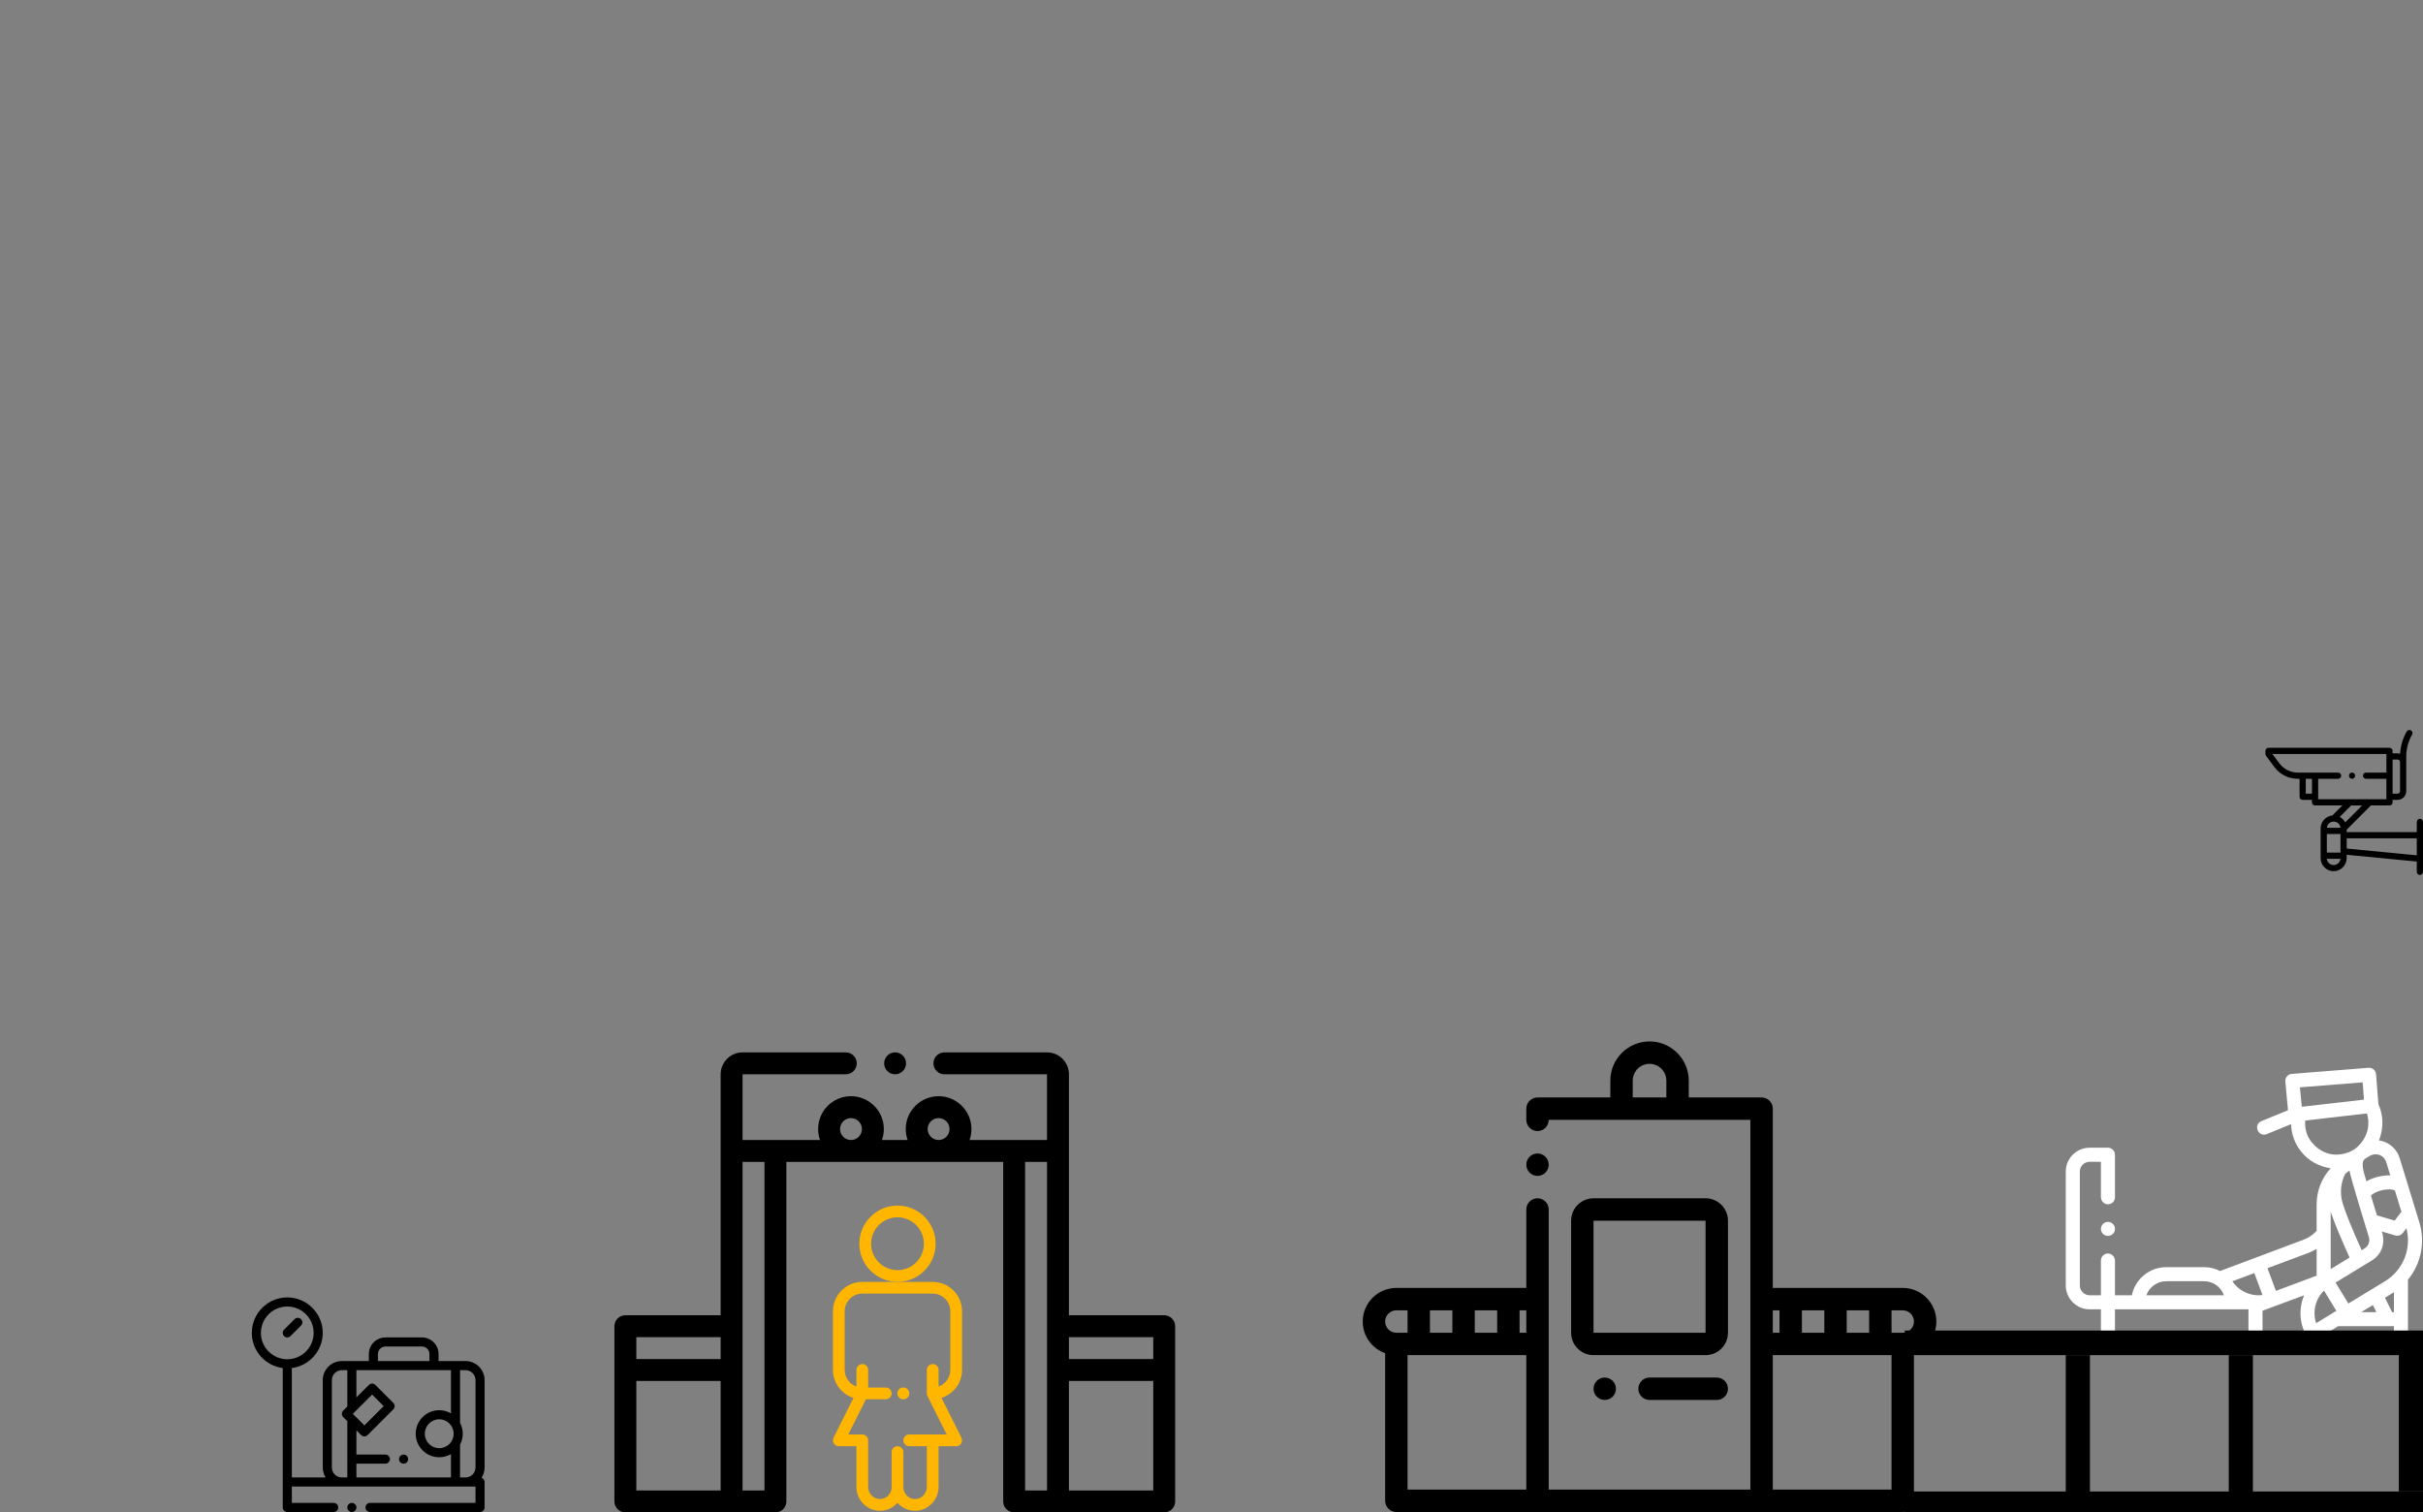 <?xml version="1.0" encoding="utf-8"?>
<svg viewBox="0 0 500 312" xmlns="http://www.w3.org/2000/svg">
  <rect x="0" y="0" width="500" height="312" fill="#808080" stroke="none"/>
  <path d="M 59.946 275.703 L 62.119 273.53 C 62.485 273.163 62.485 272.569 62.119 272.203 C 61.752 271.836 61.159 271.836 60.792 272.203 L 58.619 274.376 C 58.252 274.742 58.252 275.336 58.619 275.703 C 58.802 275.886 59.042 275.978 59.283 275.978 C 59.522 275.978 59.762 275.886 59.946 275.703 Z M 59.946 275.703" style=""/>
  <path d="M 100 284.795 C 100 282.623 98.233 280.855 96.06 280.855 L 90.495 280.855 L 90.495 279.402 C 90.495 277.514 88.958 275.978 87.07 275.978 L 79.535 275.978 C 77.646 275.978 76.111 277.514 76.111 279.402 L 76.111 280.855 L 70.544 280.855 C 68.372 280.855 66.604 282.623 66.604 284.795 L 66.604 302.807 C 66.604 303.563 66.819 304.27 67.19 304.871 L 60.221 304.871 L 60.221 282.294 C 63.813 281.832 66.599 278.756 66.599 275.04 C 66.599 271.005 63.317 267.722 59.283 267.722 C 55.248 267.722 51.965 271.005 51.965 275.04 C 51.965 278.756 54.751 281.832 58.344 282.294 L 58.344 311.062 C 58.344 311.58 58.764 312 59.283 312 L 68.856 312 C 69.374 312 69.794 311.58 69.794 311.062 C 69.794 310.544 69.374 310.124 68.856 310.124 L 60.221 310.124 L 60.221 306.746 L 98.119 306.746 L 98.119 310.124 L 76.361 310.124 C 75.842 310.124 75.423 310.544 75.423 311.062 C 75.423 311.58 75.842 312 76.361 312 L 99.057 312 C 99.575 312 99.995 311.58 99.995 311.062 L 99.995 305.809 C 99.995 305.403 99.737 305.059 99.378 304.928 C 99.771 304.315 100 303.587 100 302.807 Z M 93.616 295.849 C 93.616 297.492 92.28 298.828 90.637 298.828 C 88.995 298.828 87.659 297.492 87.659 295.849 C 87.659 294.207 88.995 292.871 90.637 292.871 C 92.28 292.871 93.616 294.207 93.616 295.849 Z M 93.059 291.644 C 92.345 291.232 91.519 290.995 90.637 290.995 C 87.961 290.995 85.783 293.172 85.783 295.849 C 85.783 298.526 87.961 300.704 90.637 300.704 C 91.519 300.704 92.345 300.467 93.059 300.055 L 93.059 304.871 L 73.546 304.871 L 73.546 302.025 L 79.528 302.025 C 80.045 302.025 80.466 301.605 80.466 301.087 C 80.466 300.569 80.045 300.149 79.528 300.149 L 73.546 300.149 L 73.546 295.136 L 74.532 296.122 C 74.716 296.305 74.956 296.397 75.196 296.397 C 75.436 296.397 75.677 296.305 75.859 296.122 L 81.166 290.815 C 81.342 290.64 81.441 290.401 81.441 290.152 C 81.441 289.904 81.342 289.664 81.166 289.489 L 77.452 285.774 C 77.085 285.408 76.491 285.408 76.125 285.774 L 73.546 288.353 L 73.546 282.732 L 93.059 282.732 Z M 72.808 291.744 L 76.788 287.764 L 79.176 290.152 L 75.196 294.132 Z M 77.986 279.402 C 77.986 278.548 78.681 277.854 79.535 277.854 L 87.07 277.854 C 87.924 277.854 88.618 278.548 88.618 279.402 L 88.618 280.855 L 77.986 280.855 Z M 53.841 275.04 C 53.841 272.039 56.282 269.598 59.283 269.598 C 62.282 269.598 64.723 272.039 64.723 275.04 C 64.723 278.039 62.282 280.48 59.283 280.48 C 56.282 280.48 53.841 278.039 53.841 275.04 Z M 68.481 302.807 L 68.481 284.795 C 68.481 283.657 69.406 282.732 70.544 282.732 L 71.67 282.732 L 71.67 290.08 C 71.67 290.127 71.675 290.173 71.682 290.218 L 70.818 291.081 C 70.642 291.257 70.544 291.495 70.544 291.744 C 70.544 291.993 70.642 292.231 70.818 292.407 L 71.67 293.26 L 71.67 304.871 L 70.544 304.871 C 69.406 304.871 68.481 303.945 68.481 302.807 Z M 94.935 304.871 L 94.935 298.21 C 94.935 298.178 94.933 298.145 94.93 298.114 C 95.288 297.437 95.492 296.666 95.492 295.849 C 95.492 295.036 95.29 294.268 94.935 293.594 L 94.935 282.732 L 96.06 282.732 C 97.198 282.732 98.124 283.657 98.124 284.795 L 98.124 302.807 C 98.124 303.945 97.198 304.871 96.06 304.871 Z M 94.935 304.871" style=""/>
  <path d="M 83.28 300.149 C 83.032 300.149 82.791 300.248 82.616 300.424 C 82.442 300.598 82.342 300.839 82.342 301.087 C 82.342 301.334 82.442 301.576 82.616 301.75 C 82.791 301.925 83.033 302.025 83.28 302.025 C 83.527 302.025 83.768 301.925 83.943 301.75 C 84.118 301.576 84.218 301.334 84.218 301.087 C 84.218 300.839 84.118 300.598 83.943 300.424 C 83.769 300.248 83.527 300.149 83.28 300.149 Z M 83.28 300.149" style=""/>
  <path d="M 72.609 310.124 C 72.362 310.124 72.12 310.224 71.944 310.398 C 71.77 310.573 71.67 310.815 71.67 311.062 C 71.67 311.308 71.77 311.55 71.944 311.725 C 72.12 311.899 72.361 312 72.609 312 C 72.855 312 73.097 311.899 73.272 311.725 C 73.446 311.55 73.547 311.308 73.547 311.062 C 73.547 310.815 73.446 310.573 73.272 310.398 C 73.097 310.224 72.855 310.124 72.609 310.124 Z M 72.609 310.124" style=""/>
  <g transform="matrix(0.145, 0, 0, 0.145, 426.286, 213.135)" style="">
    <path d="m60 268.96c5.51 0 10 4.49 10 10 0 5.511-4.49 10-10 10s-10-4.489-10-10c0-5.51 4.49-10 10-10zm443.159.576-27.935-91.279c-3.853-12.752-15.3-23.413-29.553-25.23 7.892-19.812 5.413-37.78-.736-51.451l-3.347-42.72c-.432-5.511-5.253-9.626-10.763-9.187l-109.195 8.689c-5.555.443-9.676 5.341-9.163 10.889l3.778 40.852-37.601 15.363c-12.424 5.076-4.86 23.59 7.564 18.514l34.432-14.069c.339 13.707 5.02 27.041 13.636 38.143 10.547 13.591 25.712 22.305 42.745 24.578-12.78 13.859-20.021 32.23-20.021 51.169v38.019c-5.233 5.608-11.699 9.94-18.876 12.621l-118.552 44.445c-6.832-3.509-14.572-5.491-22.766-5.491h-53.806c-24.147 0-44.35 17.205-48.995 40h-24.005v-49.077c0-5.321-4.005-9.974-9.314-10.33-5.819-.39-10.676 4.231-10.686 9.958v.02 49.431h-16c-7.7-.01-13.99-6.29-14-14v-162c.01-7.71 6.3-13.99 14-14h16v50.219c0 5.326 4.015 9.981 9.329 10.329 5.823.378 10.671-4.249 10.671-9.981v-60.57c0-5.523-4.477-10-10-10h-26c-18.778 0-34 15.222-34 34v162c0 18.778 15.222 34 34 34h16v44c0 11.046 8.954 20 20 20h190c11.046 0 20-8.954 20-20v-42.006l59.185-21.969c-1.377 3.263-2.5 6.664-3.35 10.179-4.081 16.874-1.361 34.269 7.616 49.007 3.665 6.017 10.546 5.337 13.549 3.452v11.337c0 5.522 4.478 10 10 10h110c5.522 0 10-4.478 10-10v-96.206c18.339-22.298 24.982-52.817 16.159-81.648zm-360.159 83.854h53.807c13.037 0 24.159 8.36 28.286 20h-110.379c4.127-11.64 15.249-20 28.286-20zm117 84-189.999.013s-.001-.004-.001-.013v-44h190zm-4.237-68.052c-7.71-3.519-14.106-8.996-18.643-15.849l31.187-11.642 11.642 31.186c-8.149 1.063-16.478-.178-24.186-3.695zm212.631-145.055 9.27 30.289-9.696 12.572-25.105-7.439c-2.683-8.815-5.786-18.982-8.55-27.965 1.037-1.831 6.516-5.779 16.1-7.891 9.69-2.137 16.364-.803 17.981.434zm-36.99-48.442c9.241-6.257 21.273-2.584 24.695 8.27l5.688 18.586c-4.631-.094-10.307.438-15.681 1.622-7.109 1.567-13.242 3.959-18.177 6.956-3.366-10.866-8.237-25.515-3.286-30.936 1.845-2.02 4.158-2.736 6.761-4.498zm-6.136 130.848-4.184 2.554c-13.52-29.919-22.558-52.227-26.896-66.403-4.308-14.075-3.107-28.952 3.359-42.099 1.645-1.361 3.698-2.991 6.14-4.875 1.197 8.929 27.51 94.241 27.672 94.776 1.871 6.116-.633 12.715-6.091 16.047zm-89.401-201.543-2.61-27.651 89.229-7.111 1.885 24.594zm14.211 50.643c-7.264-8.677-10.188-19.973-9.311-31.074l87.778-10.085c5.583 17.671-.127 36.567-15.329 49.121-10.624 8.774-40.41 19.188-63.138-7.962zm26.922 98.888c5.186 15.281 14.201 37.102 26.884 65.067l-26.884 16.414zm-77.916 112.428-12.041-32.253 58.076-21.68c4.147-1.549 8.125-3.489 11.881-5.784v38.095zm57.192 45.968c-2.646-7.899-3.021-16.429-1.002-24.777 2.018-8.344 6.246-15.754 12.202-21.57l17.596 28.822zm110.724 24.317h-90v-13.517l10.652-6.483h79.348zm-46.486-40 16.568-10.083c1.626 3.333 3.274 6.697 4.938 10.083zm46.486 0h-2.68c-3.427-6.929-6.799-13.794-10.079-20.526l12.76-7.766v28.292zm-12.637-44.013-52.206 31.772-18.198-29.808 51.729-31.582c13.059-7.974 19.755-23.074 14.154-41.126l19.016 5.635c5.108 1.316 8.834-.984 10.76-3.481l5.177-6.713c7.597 28.972-4.656 59.615-30.432 75.303z" style="fill: rgb(255, 255, 255);"/>
  </g>
  <g transform="matrix(0.226, 0, 0, 0.226, 126.788, 206.763)" style="">
    <path d="m246.29 56c0-5.51 4.48-10 10-10 5.51 0 9.99 4.49 9.99 10s-4.48 10-9.99 10c-5.52 0-10-4.49-10-10zm265.71 240v160c0 5.522-4.477 10-10 10h-137c-5.523 0-10-4.478-10-10v-310h-198v310c0 5.522-4.477 10-10 10h-137c-5.523 0-10-4.478-10-10v-160c0-5.522 4.477-10 10-10h87v-220c0-5.34 2.08-10.37 5.86-14.141 3.77-3.779 8.8-5.859 14.14-5.859h94.29c5.51 0 9.99 4.49 9.99 10s-4.48 10-9.99 10h-94.29v60h70.714c-1.11-3.129-1.714-6.495-1.714-10 0-16.542 13.458-30 30-30s30 13.458 30 30c0 3.505-.604 6.871-1.714 10h23.428c-1.11-3.129-1.714-6.495-1.714-10 0-16.542 13.458-30 30-30s30 13.458 30 30c0 3.505-.604 6.871-1.714 10h70.714v-60h-93.71c-5.52 0-10-4.48-10-10 0-5.51 4.48-10 10-10h93.71c5.35 0 10.37 2.08 14.14 5.859 3.78 3.771 5.86 8.801 5.86 14.141v220h87c5.523 0 10 4.478 10 10zm-97 10v20h77v-20zm-119-180c5.514 0 10-4.486 10-10s-4.486-10-10-10-10 4.486-10 10 4.486 10 10 10zm-80 0c5.514 0 10-4.486 10-10s-4.486-10-10-10-10 4.486-10 10 4.486 10 10 10zm-196 180v20h77v-20zm0 140h77v-100h-77zm117-300h-20v300h20zm238 300h20v-300h-20zm117 0v-100h-77v100z"/>
  </g>
  <g transform="matrix(0.123, 0, 0, 0.123, 153.716, 248.771)" style="">
    <g>
      <path d="M265.85,325.069c-2.64,0-5.21-1.06-7.08-2.92c-1.86-1.859-2.92-4.439-2.92-7.069c0-2.641,1.06-5.21,2.92-7.08 c1.87-1.86,4.44-2.92,7.08-2.92c2.63,0,5.21,1.06,7.07,2.92c1.86,1.87,2.93,4.439,2.93,7.08c0,2.63-1.069,5.2-2.93,7.069 C271.05,324.01,268.48,325.069,265.85,325.069z" style="fill: rgb(255, 182, 0);"/>
    </g>
  </g>
  <g transform="matrix(0.123, 0, 0, 0.123, 153.716, 248.771)" style="">
    <g>
      <path d="M256,0c-35.29,0-64,28.71-64,64s28.71,64,64,64s64-28.71,64-64S291.289,0,256,0z M256,108.307 c-24.431,0-44.308-19.876-44.308-44.308S231.569,19.692,256,19.692S300.307,39.569,300.307,64S280.432,108.307,256,108.307z" style="fill: rgb(255, 182, 0);"/>
    </g>
  </g>
  <g transform="matrix(0.123, 0, 0, 0.123, 153.716, 248.771)" style="">
    <g>
      <path d="M364.307,275.692V177.23c0-27.146-22.085-49.231-49.231-49.231H256h-59.077c-27.146,0-49.231,22.085-49.231,49.231v98.461 c0,21.993,14.495,40.664,34.435,46.959l-33.395,66.79c-1.526,3.052-1.363,6.677,0.431,9.579c1.794,2.903,4.963,4.67,8.376,4.67 h29.538v68.258c0,21.532,17.205,39.492,38.351,40.036c0.349,0.009,0.7,0.014,1.048,0.014c10.332,0,20.052-3.946,27.472-11.177 c0.715-0.696,1.398-1.414,2.052-2.152c0.661,0.746,1.353,1.472,2.075,2.175c7.686,7.478,17.834,11.443,28.564,11.139 c21.11-0.578,38.285-18.515,38.285-39.983v-68.309h29.538c3.413,0,6.582-1.766,8.376-4.67c1.793-2.903,1.956-6.527,0.431-9.579 l-33.395-66.79C349.813,316.355,364.307,297.685,364.307,275.692z M344.615,275.692c0,12.835-8.232,23.78-19.692,27.845v-27.845 c0-5.438-4.409-9.846-9.846-9.846c-5.437,0-9.846,4.408-9.846,9.846v39.385c0,0.186,0.018,0.369,0.028,0.552 c0.006,0.109,0.007,0.219,0.017,0.328c0.034,0.388,0.088,0.771,0.166,1.145c0.001,0.004,0.002,0.008,0.003,0.011 c0.079,0.376,0.185,0.741,0.306,1.101c0.029,0.084,0.061,0.166,0.092,0.25c0.107,0.293,0.228,0.58,0.362,0.86 c0.025,0.051,0.04,0.105,0.066,0.156l32.26,64.521h-23.453h-39.385c-5.437,0-9.846,4.408-9.846,9.846 c0,5.438,4.409,9.846,9.846,9.846h29.538V472c0,10.904-8.583,20.009-19.133,20.299c-5.39,0.136-10.449-1.83-14.291-5.569 c-3.843-3.741-5.961-8.753-5.961-14.115v-59.077c0-5.438-4.409-9.846-9.846-9.846c-5.437,0-9.846,4.408-9.846,9.846v59.077 c0,5.356-2.113,10.365-5.95,14.105c-3.836,3.738-8.933,5.718-14.268,5.581c-10.568-0.272-19.167-9.401-19.167-20.35v-78.104 c0-5.438-4.409-9.846-9.846-9.846H173.47l29.538-59.077h33.299c5.437,0,9.846-4.408,9.846-9.846c0-5.438-4.409-9.846-9.846-9.846 h-29.538v-29.538c0-5.438-4.409-9.846-9.846-9.846c-5.437,0-9.846,4.408-9.846,9.846v27.845 c-11.46-4.065-19.692-15.008-19.692-27.845V177.23c0-16.287,13.251-29.538,29.538-29.538h118.154 c16.287,0,29.538,13.251,29.538,29.538V275.692z" style="fill: rgb(255, 182, 0);"/>
    </g>
  </g>
  <g transform="matrix(0.193, 0, 0, 0.193, 42.118, 213.178)" style=""/>
  <g transform="matrix(0.193, 0, 0, 0.193, 42.118, 213.178)" style=""/>
  <g transform="matrix(0.193, 0, 0, 0.193, 42.118, 213.178)" style=""/>
  <g transform="matrix(0.193, 0, 0, 0.193, 42.118, 213.178)" style=""/>
  <g transform="matrix(0.193, 0, 0, 0.193, 42.118, 213.178)" style=""/>
  <g transform="matrix(0.193, 0, 0, 0.193, 42.118, 213.178)" style=""/>
  <g transform="matrix(0.193, 0, 0, 0.193, 42.118, 213.178)" style=""/>
  <g transform="matrix(0.193, 0, 0, 0.193, 42.118, 213.178)" style=""/>
  <g transform="matrix(0.193, 0, 0, 0.193, 42.118, 213.178)" style=""/>
  <g transform="matrix(0.193, 0, 0, 0.193, 42.118, 213.178)" style=""/>
  <g transform="matrix(0.193, 0, 0, 0.193, 42.118, 213.178)" style=""/>
  <g transform="matrix(0.193, 0, 0, 0.193, 42.118, 213.178)" style=""/>
  <g transform="matrix(0.193, 0, 0, 0.193, 42.118, 213.178)" style=""/>
  <g transform="matrix(0.193, 0, 0, 0.193, 42.118, 213.178)" style=""/>
  <g transform="matrix(0.193, 0, 0, 0.193, 42.118, 213.178)" style=""/>
  <g transform="matrix(0.171, 0, 0, 0.171, 304.992, 243.104)" style=""/>
  <g transform="matrix(0.171, 0, 0, 0.171, 304.992, 243.104)" style=""/>
  <g transform="matrix(0.171, 0, 0, 0.171, 304.992, 243.104)" style=""/>
  <g transform="matrix(0.171, 0, 0, 0.171, 304.992, 243.104)" style=""/>
  <g transform="matrix(0.171, 0, 0, 0.171, 304.992, 243.104)" style=""/>
  <g transform="matrix(0.171, 0, 0, 0.171, 304.992, 243.104)" style=""/>
  <g transform="matrix(0.171, 0, 0, 0.171, 304.992, 243.104)" style=""/>
  <g transform="matrix(0.171, 0, 0, 0.171, 304.992, 243.104)" style=""/>
  <g transform="matrix(0.171, 0, 0, 0.171, 304.992, 243.104)" style=""/>
  <g transform="matrix(0.171, 0, 0, 0.171, 304.992, 243.104)" style=""/>
  <g transform="matrix(0.171, 0, 0, 0.171, 304.992, 243.104)" style=""/>
  <g transform="matrix(0.171, 0, 0, 0.171, 304.992, 243.104)" style=""/>
  <g transform="matrix(0.171, 0, 0, 0.171, 304.992, 243.104)" style=""/>
  <g transform="matrix(0.171, 0, 0, 0.171, 304.992, 243.104)" style=""/>
  <g transform="matrix(0.171, 0, 0, 0.171, 304.992, 243.104)" style=""/>
  <g/>
  <g/>
  <g/>
  <g/>
  <g/>
  <g/>
  <g/>
  <g/>
  <g/>
  <g/>
  <g/>
  <g/>
  <g/>
  <g/>
  <g/>
  <path d="M 399.577 272.697 C 399.577 268.872 396.467 265.76 392.642 265.76 L 365.824 265.76 L 365.824 228.771 C 365.824 227.494 364.789 226.459 363.512 226.459 L 348.484 226.459 L 348.484 222.991 C 348.484 218.529 344.854 214.899 340.393 214.899 C 335.931 214.899 332.301 218.529 332.301 222.991 L 332.301 226.459 L 317.273 226.459 C 315.997 226.459 314.962 227.494 314.962 228.771 L 314.962 231.083 C 314.962 232.36 315.997 233.395 317.273 233.395 C 318.55 233.395 319.586 232.36 319.586 231.083 L 361.2 231.083 L 361.2 307.376 L 319.586 307.376 L 319.586 249.578 C 319.586 248.301 318.55 247.267 317.273 247.267 C 315.997 247.267 314.962 248.301 314.962 249.578 L 314.962 265.76 L 288.143 265.76 C 284.319 265.76 281.208 268.872 281.208 272.697 C 281.208 275.71 283.14 278.28 285.832 279.234 L 285.832 309.688 C 285.832 310.964 286.866 312 288.143 312 L 392.642 312 C 393.919 312 394.954 310.964 394.954 309.688 L 394.954 279.234 C 397.645 278.28 399.577 275.71 399.577 272.697 Z M 336.924 222.991 C 336.924 221.08 338.48 219.523 340.393 219.523 C 342.304 219.523 343.86 221.08 343.86 222.991 L 343.86 226.459 L 336.924 226.459 Z M 314.962 275.008 L 313.574 275.008 L 313.574 270.384 L 314.962 270.384 Z M 295.08 275.008 L 295.08 270.384 L 299.703 270.384 L 299.703 275.008 Z M 304.327 270.384 L 308.95 270.384 L 308.95 275.008 L 304.327 275.008 Z M 288.143 270.384 L 290.456 270.384 L 290.456 275.008 L 288.143 275.008 C 286.868 275.008 285.832 273.97 285.832 272.697 C 285.832 271.421 286.868 270.384 288.143 270.384 Z M 290.456 307.376 L 290.456 279.632 L 314.962 279.632 L 314.962 307.376 Z M 394.954 272.697 C 394.954 273.97 393.917 275.008 392.642 275.008 L 390.33 275.008 L 390.33 270.384 L 392.642 270.384 C 393.917 270.384 394.954 271.421 394.954 272.697 Z M 371.834 275.008 L 371.834 270.384 L 376.458 270.384 L 376.458 275.008 Z M 381.082 270.384 L 385.706 270.384 L 385.706 275.008 L 381.082 275.008 Z M 367.21 270.384 L 367.21 275.008 L 365.824 275.008 L 365.824 270.384 Z M 365.824 307.376 L 365.824 279.632 L 390.33 279.632 L 390.33 307.376 Z M 365.824 307.376" style=""/>
  <path d="M 356.576 251.89 C 356.576 249.339 354.502 247.266 351.952 247.266 L 328.833 247.266 C 326.284 247.266 324.21 249.339 324.21 251.89 L 324.21 275.008 C 324.21 277.558 326.284 279.632 328.833 279.632 L 351.952 279.632 C 354.502 279.632 356.576 277.558 356.576 275.008 Z M 351.952 275.008 L 328.833 275.008 L 328.833 251.89 L 351.952 251.89 Z M 351.952 275.008" style=""/>
  <path d="M 317.273 242.643 C 318.55 242.643 319.586 241.609 319.586 240.332 L 319.586 240.33 C 319.586 239.053 318.55 238.019 317.273 238.019 C 315.997 238.019 314.962 239.054 314.962 240.332 C 314.962 241.609 315.997 242.643 317.273 242.643 Z M 317.273 242.643" style=""/>
  <path d="M 340.394 284.256 C 339.117 284.256 338.081 285.291 338.081 286.568 C 338.081 287.844 339.117 288.88 340.394 288.88 L 354.264 288.88 C 355.54 288.88 356.576 287.844 356.576 286.568 C 356.576 285.291 355.54 284.256 354.264 284.256 Z M 340.394 284.256" style=""/>
  <path d="M 331.145 284.256 C 329.868 284.256 328.833 285.291 328.833 286.568 C 328.833 287.844 329.87 288.88 331.146 288.88 C 332.423 288.88 333.457 287.844 333.457 286.568 C 333.457 285.291 332.423 284.256 331.146 284.256 Z M 331.145 284.256" style=""/>
  <rect x="393.069" y="274.552" width="106.931" height="5.08" style=""/>
  <rect x="393.069" y="307.769" width="106.931" height="4.231" style=""/>
  <rect x="426.286" y="279.632" width="4.982" height="32.368" style=""/>
  <rect x="459.918" y="279.632" width="4.982" height="32.368" style=""/>
  <rect x="495.017" y="275.401" width="4.982" height="32.368" style=""/>
  <g transform="matrix(-0.064, 0, 0, 0.064, 499.999, 149.326)" style="">
    <path d="m108 77.767c-5.523 0-10 4.477-10 10v8h-16c-2.873 0-5.646.436-8.258 1.244-1.374-25.275-8.657-49.929-21.307-71.786-2.767-4.779-8.883-6.411-13.665-3.646-4.779 2.767-6.412 8.885-3.646 13.665 12.35 21.334 18.876 45.72 18.876 70.523v112c0 15.464 12.536 28 28 28h16v8c0 5.523 4.477 10 10 10h60.048l77.952 78.135v7.865h-226v-32.657c0-5.326-4.019-9.977-9.334-10.321-5.824-.378-10.666 4.235-10.666 9.978v160.657c0 5.326 4.019 9.977 9.334 10.321 5.824.378 10.666-4.235 10.666-9.978v-33.207l226-21.782v10.245c0 23.502 19.232 43.141 42.731 42.738 22.823-.392 41.269-19.079 41.269-41.994v-96c0-21.758-16.631-39.701-37.848-41.793l-32.207-32.207h88.055c5.523 0 10-4.477 10-10v-8h30c5.523 0 10-4.477 10-10v-58h5.749c29.733 0 57.712-14.067 75.447-37.931l26.835-36.109c1.27-1.71 1.97-3.83 1.97-5.96v-10c0-5.523-4.477-10-10-10zm-26 148c-4.411 0-8-3.589-8-8v-94c0-4.411 3.589-8 8-8h16v110zm228 190h-44v-60h44zm-290 8.7v-54.7h226v32.917zm268 31.3c-11.456 0-20.891-8.803-21.905-20h43.81c-1.014 11.196-10.449 20-21.905 20zm-19.514-155.174c-7.558 3.983-13.756 10.201-17.718 17.772l-54.47-54.598h35.362zm41.419 35.174h-43.81c2.905-26.419 40.97-26.613 43.81 0zm68.095-110h-20v-48h20zm85.16-97.87c-13.891 18.7-36.101 29.87-59.4 29.87h-130c-5.52 0-10 4.49-10 10 0 5.52 4.48 10 10 10h64.24v66h-220v-66h65.76c5.51 0 10-4.49 10-10s-4.49-10-10-10h-65.76v-60h367.54zm-244.4 39.87c0-5.51 4.48-10 10-10 5.51 0 10 4.49 10 10s-4.49 10-10 10c-5.52 0-10-4.49-10-10z"/>
  </g>
</svg>